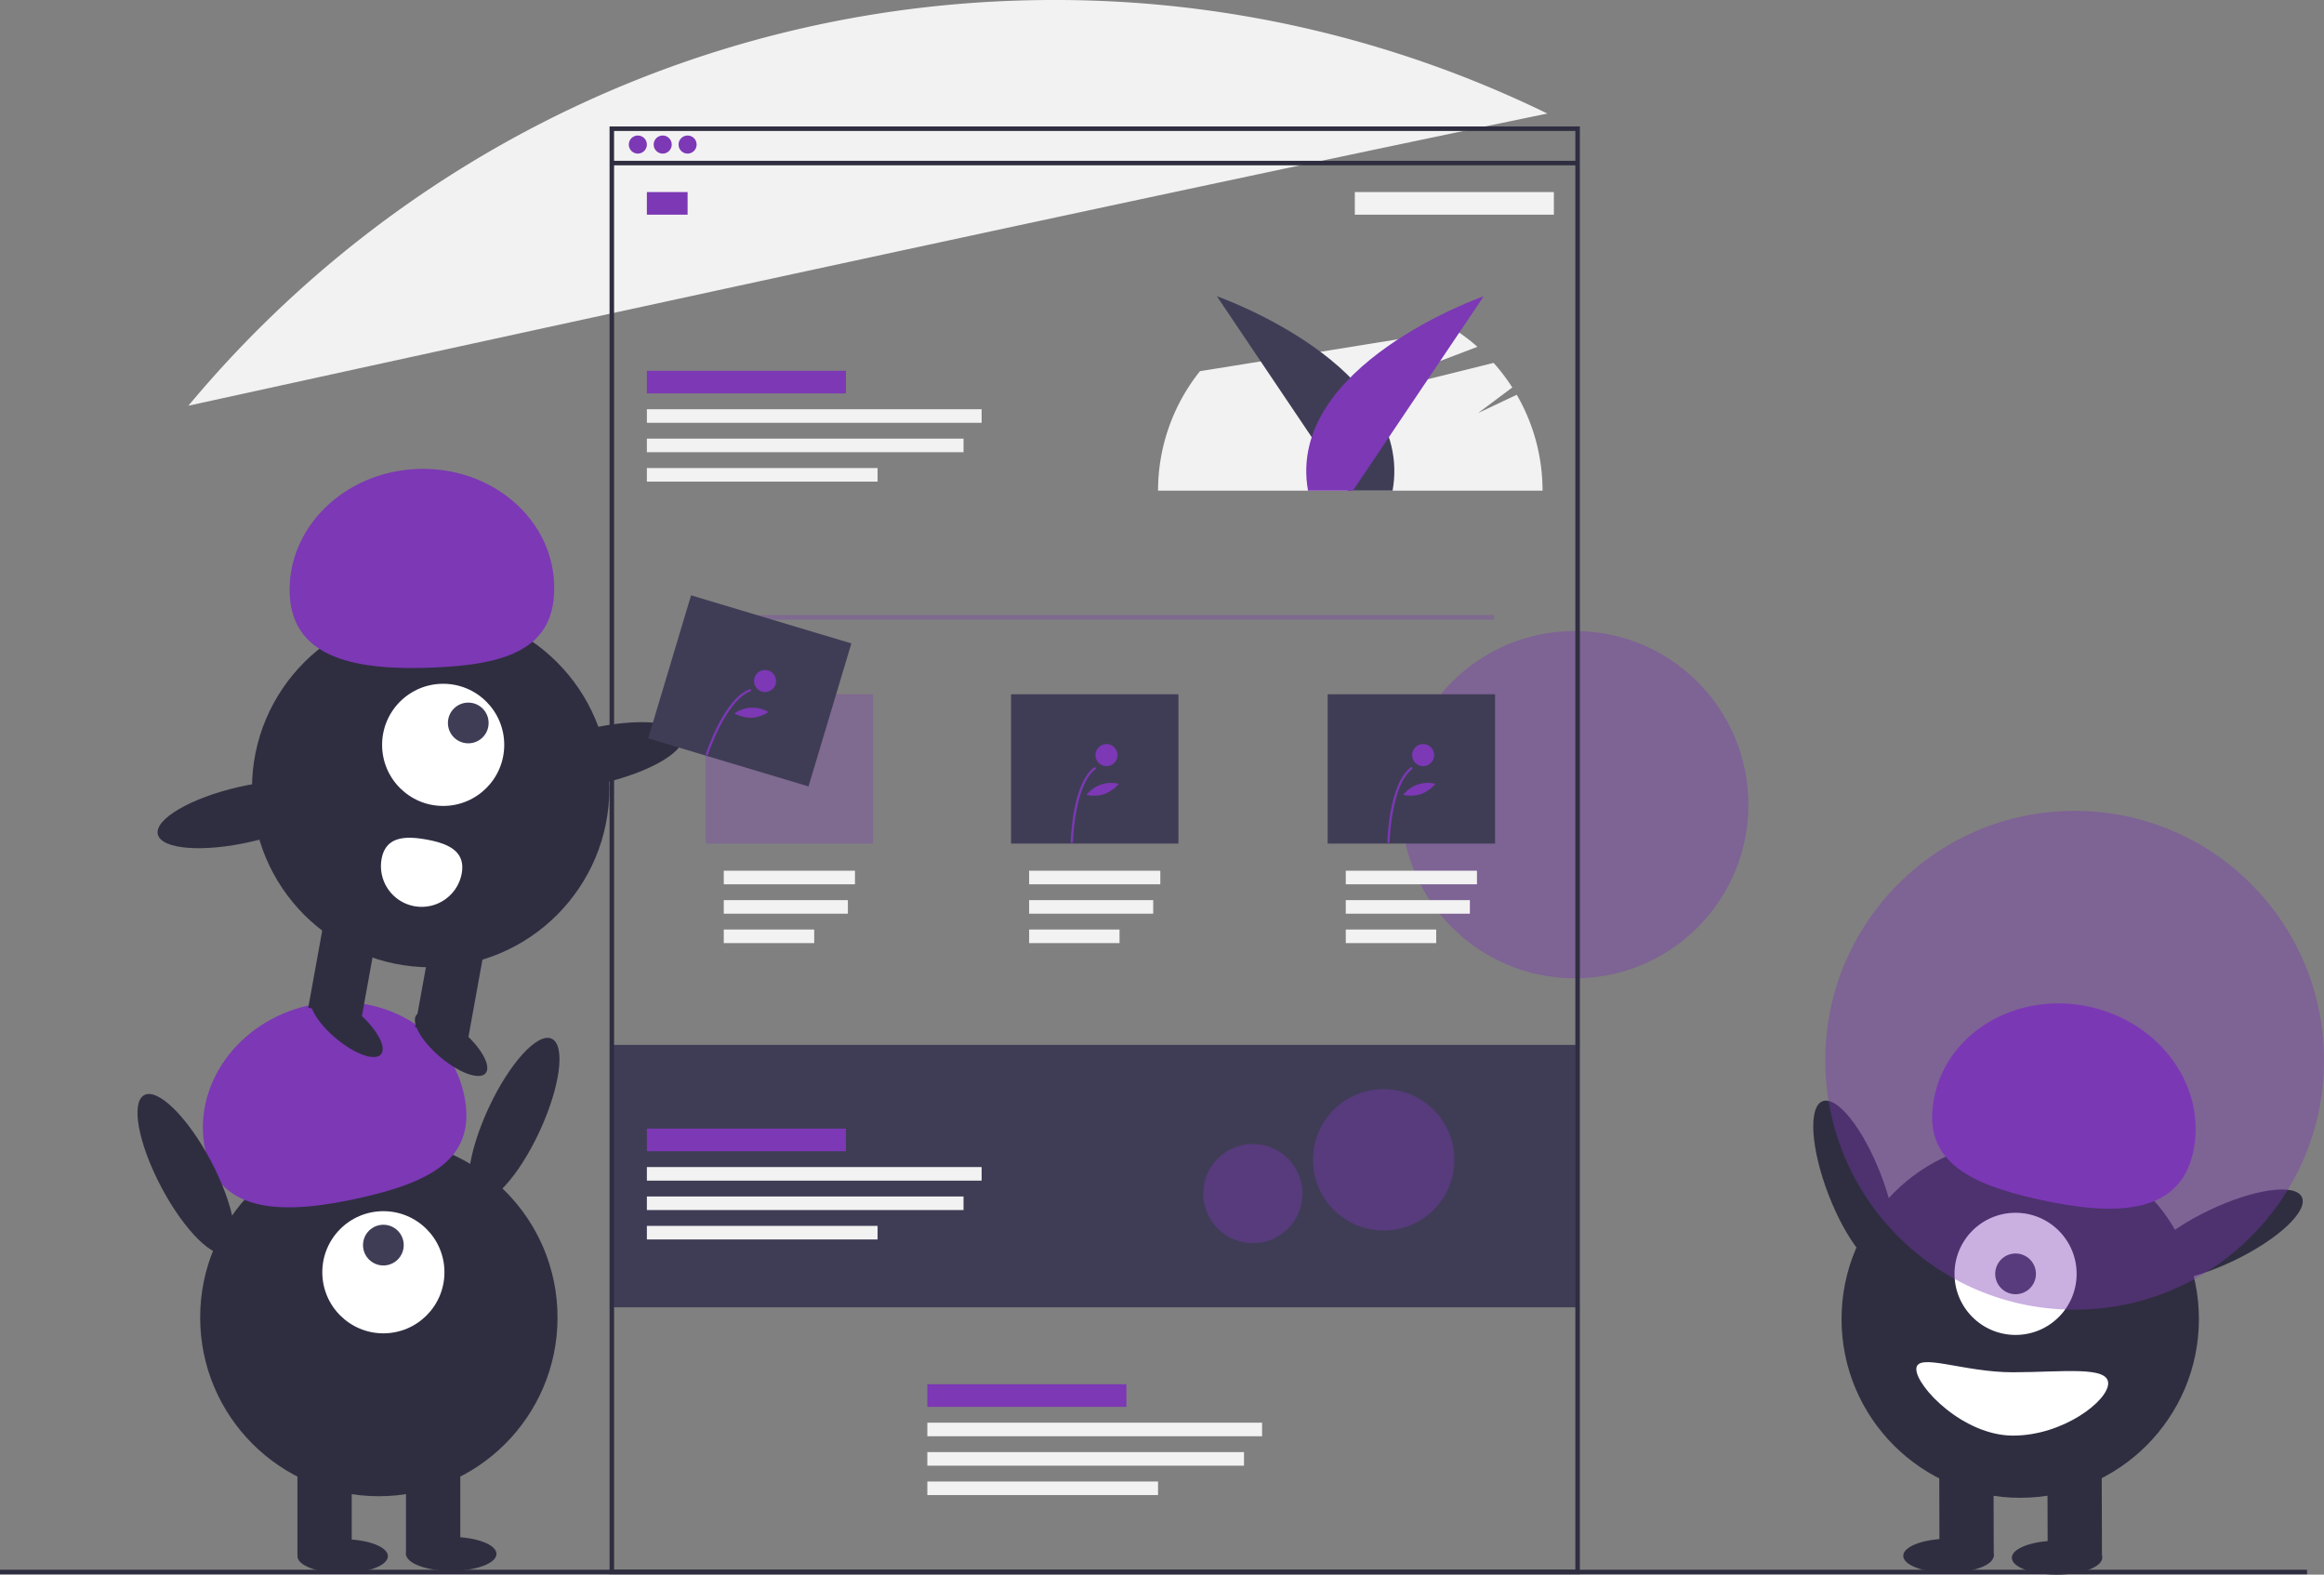<svg xmlns="http://www.w3.org/2000/svg" id="ab0c8d57-73b5-4efc-a896-a2305a232bd8" width="1027.496" height="696.059"
     data-name="Layer 1" viewBox="0 0 1027.496 696.059">
    <rect x="0" y="0" width="1027.496" height="696.059" fill="#808080" stroke="none"/>
    <title>experience design</title>
    <circle cx="696.248" cy="355.702" r="76.752" fill="#7c38b5" opacity=".4"/>
    <rect width="428" height="116" x="270" y="461.902" fill="#3f3d56"/>
    <path fill="#f2f2f2"
          d="M756.839,276.477l-17.09,8.088,15.125-11.31a85.352,85.352,0,0,0-8.258-10.867L672.499,280.81l66.948-25.538a85.339,85.339,0,0,0-9.722-7.41L616.789,266.052a84.639,84.639,0,0,0-18.537,52.82h170A84.594,84.594,0,0,0,756.839,276.477Z"
          transform="translate(-86.252 -101.971)"/>
    <path fill="#f2f2f2"
          d="M770.375,152.166A495.972,495.972,0,0,0,552.252,101.971c-153.83,0-291.361,69.753-382.71,179.349C325.968,247.045,598.319,187.714,770.375,152.166Z"
          transform="translate(-86.252 -101.971)"/>
    <rect width="1020" height="2" y="693.902" fill="#2f2e41"/>
    <path fill="#3f3d56" d="M682.116,318.873,624.252,232.922s87.631,30.593,77.686,85.951Z"
          transform="translate(-86.252 -101.971)"/>
    <path fill="#7c38b5" d="M684.388,318.873l57.864-85.951s-87.631,30.593-77.686,85.951Z"
          transform="translate(-86.252 -101.971)"/>
    <path fill="#2f2e41" d="M784.752,797.873h-429v-640h429Zm-427-2h425v-636h-425Z"
          transform="translate(-86.252 -101.971)"/>
    <rect width="427" height="2" x="271" y="71.083" fill="#2f2e41"/>
    <circle cx="282" cy="63.902" r="4" fill="#7c38b5"/>
    <circle cx="293" cy="63.902" r="4" fill="#7c38b5"/>
    <circle cx="304" cy="63.902" r="4" fill="#7c38b5"/>
    <rect width="18" height="10" x="286" y="84.902" fill="#7c38b5"/>
    <rect width="88" height="10" x="286" y="163.902" fill="#7c38b5"/>
    <rect width="88" height="10" x="685.252" y="186.873" fill="#f2f2f2"
          transform="translate(1372.252 281.774) rotate(-180)"/>
    <rect width="148" height="6" x="286" y="180.902" fill="#f2f2f2"/>
    <rect width="140" height="6" x="286" y="193.902" fill="#f2f2f2"/>
    <rect width="102" height="6" x="286" y="206.902" fill="#f2f2f2"/>
    <rect width="58" height="6" x="320" y="384.902" fill="#f2f2f2"/>
    <rect width="54.865" height="6" x="320" y="397.902" fill="#f2f2f2"/>
    <rect width="39.973" height="6" x="320" y="410.902" fill="#f2f2f2"/>
    <rect width="58" height="6" x="455" y="384.902" fill="#f2f2f2"/>
    <rect width="54.865" height="6" x="455" y="397.902" fill="#f2f2f2"/>
    <rect width="39.973" height="6" x="455" y="410.902" fill="#f2f2f2"/>
    <rect width="58" height="6" x="595" y="384.902" fill="#f2f2f2"/>
    <rect width="54.865" height="6" x="595" y="397.902" fill="#f2f2f2"/>
    <rect width="39.973" height="6" x="595" y="410.902" fill="#f2f2f2"/>
    <rect width="88" height="10" x="410" y="611.902" fill="#7c38b5"/>
    <rect width="148" height="6" x="410" y="628.902" fill="#f2f2f2"/>
    <rect width="140" height="6" x="410" y="641.902" fill="#f2f2f2"/>
    <rect width="102" height="6" x="410" y="654.902" fill="#f2f2f2"/>
    <rect width="348" height="2" x="312.5" y="271.902" fill="#7c38b5" opacity=".3"/>
    <rect width="74" height="66" x="312" y="306.902" fill="#7c38b5" opacity=".3"/>
    <rect width="74" height="66" x="447" y="306.902" fill="#3f3d56"/>
    <rect width="74" height="66" x="587" y="306.902" fill="#3f3d56"/>
    <path fill="#7c38b5"
          d="M560.611,474.595l-.976-.019c.021-1.081.631-26.561,10.662-33.604l.561.799C561.231,448.53,560.615,474.335,560.611,474.595Z"
          transform="translate(-86.252 -101.971)"/>
    <circle cx="489.206" cy="333.798" r="4.881" fill="#7c38b5"/>
    <path fill="#7c38b5"
          d="M574.471,453.004a15.198,15.198,0,0,1-7.841.339,13.85,13.85,0,0,1,14.24-4.884A15.198,15.198,0,0,1,574.471,453.004Z"
          transform="translate(-86.252 -101.971)"/>
    <path fill="#7c38b5"
          d="M700.611,474.595l-.976-.019c.021-1.081.631-26.561,10.662-33.604l.561.799C701.231,448.53,700.615,474.335,700.611,474.595Z"
          transform="translate(-86.252 -101.971)"/>
    <circle cx="629.206" cy="333.798" r="4.881" fill="#7c38b5"/>
    <path fill="#7c38b5"
          d="M714.471,453.004a15.198,15.198,0,0,1-7.841.339,13.85,13.85,0,0,1,14.24-4.884A15.198,15.198,0,0,1,714.471,453.004Z"
          transform="translate(-86.252 -101.971)"/>
    <rect width="88" height="10" x="286" y="498.902" fill="#7c38b5"/>
    <rect width="148" height="6" x="286" y="515.902" fill="#f2f2f2"/>
    <rect width="140" height="6" x="286" y="528.902" fill="#f2f2f2"/>
    <rect width="102" height="6" x="286" y="541.902" fill="#f2f2f2"/>
    <circle cx="611.752" cy="512.702" r="31.248" fill="#7c38b5" opacity=".4"/>
    <circle cx="553.92" cy="527.626" r="21.92" fill="#7c38b5" opacity=".4"/>
    <circle cx="167.5" cy="582.402" r="79" fill="#2f2e41"/>
    <rect width="24" height="43" x="131.5" y="644.402" fill="#2f2e41"/>
    <rect width="24" height="43" x="179.5" y="644.402" fill="#2f2e41"/>
    <ellipse cx="151.5" cy="687.902" fill="#2f2e41" rx="20" ry="7.5"/>
    <ellipse cx="199.5" cy="686.902" fill="#2f2e41" rx="20" ry="7.5"/>
    <circle cx="169.5" cy="562.402" r="27" fill="#fff"/>
    <circle cx="169.5" cy="550.402" r="9" fill="#3f3d56"/>
    <path fill="#7c38b5"
          d="M177.119,610.905c-6.379-28.568,14.012-57.434,45.544-64.475s62.265,10.41,68.644,38.978-14.519,39.104-46.051,46.145S183.498,639.472,177.119,610.905Z"
          transform="translate(-86.252 -101.971)"/>
    <ellipse cx="313.528" cy="596.957" fill="#2f2e41" rx="39.5" ry="12.4"
             transform="translate(-446.21 527.758) rotate(-65.077)"/>
    <ellipse cx="168.528" cy="620.957" fill="#2f2e41" rx="12.4" ry="39.5"
             transform="translate(-357.173 49.014) rotate(-27.893)"/>
    <ellipse cx="906.255" cy="625.623" fill="#2f2e41" rx="12.4" ry="39.5"
             transform="translate(-250.616 265.819) rotate(-21.078)"/>
    <circle cx="893.19" cy="583.104" r="79" fill="#2f2e41"/>
    <rect width="24" height="43" x="991.675" y="747.007" fill="#2f2e41"
          transform="matrix(-1, 0.003, -0.003, -1, 1923.247, 1432.229)"/>
    <rect width="24" height="43" x="943.676" y="747.141" fill="#2f2e41"
          transform="translate(1827.248 1432.632) rotate(179.84)"/>
    <ellipse cx="995.737" cy="790.529" fill="#2f2e41" rx="20" ry="7.5"
             transform="translate(-88.462 -99.178) rotate(-0.16)"/>
    <ellipse cx="947.734" cy="789.664" fill="#2f2e41" rx="20" ry="7.5"
             transform="translate(-88.46 -99.313) rotate(-0.16)"/>
    <circle cx="891.134" cy="563.109" r="27" fill="#fff"/>
    <circle cx="891.134" cy="563.109" r="9" fill="#3f3d56"/>
    <path fill="#7c38b5"
          d="M1055.868,611.392c6.299-28.585-14.173-57.394-45.724-64.347s-62.236,10.584-68.535,39.17,14.628,39.063,46.18,46.015S1049.569,639.978,1055.868,611.392Z"
          transform="translate(-86.252 -101.971)"/>
    <ellipse cx="1068.319" cy="648.169" fill="#2f2e41" rx="39.5" ry="12.4"
             transform="translate(-261.302 421.848) rotate(-25.535)"/>
    <path fill="#fff"
          d="M1018.326,713.466c.022,7.732-19.844,23.056-41.935,23.118s-42.865-21.648-42.887-29.38,20.717,1.442,42.809,1.38S1018.304,705.734,1018.326,713.466Z"
          transform="translate(-86.252 -101.971)"/>
    <circle cx="917.248" cy="468.702" r="110.248" fill="#7c38b5" opacity=".4"/>
    <circle cx="190.405" cy="348.59" r="79" fill="#2f2e41"/>
    <rect width="24" height="43" x="226.167" y="506.95" fill="#2f2e41"
          transform="translate(11.692 -135.944) rotate(10.261)"/>
    <rect width="24" height="43" x="273.399" y="515.501" fill="#2f2e41"
          transform="translate(13.97 -144.221) rotate(10.261)"/>
    <ellipse cx="285.687" cy="563.475" fill="#2f2e41" rx="7.5" ry="20"
             transform="translate(-415.189 315.357) rotate(-49.739)"/>
    <ellipse cx="239.439" cy="555.103" fill="#2f2e41" rx="7.5" ry="20"
             transform="translate(-425.159 277.103) rotate(-49.739)"/>
    <circle cx="195.936" cy="329.266" r="27" fill="#fff"/>
    <circle cx="207.032" cy="319.588" r="9" fill="#3f3d56"/>
    <path fill="#7c38b5"
          d="M214.337,364.617c-1.188-29.247,24.019-54.019,56.301-55.331s59.415,21.335,60.603,50.582-21.252,35.892-53.534,37.203S215.525,393.864,214.337,364.617Z"
          transform="translate(-86.252 -101.971)"/>
    <ellipse cx="349.603" cy="436.168" fill="#2f2e41" rx="39.5" ry="12.4"
             transform="translate(-174.864 -12.836) rotate(-12.91)"/>
    <ellipse cx="194.528" cy="461.957" fill="#2f2e41" rx="39.5" ry="12.4"
             transform="translate(-184.546 -46.831) rotate(-12.91)"/>
    <path fill="#fff"
          d="M254.96,481.694a18,18,0,0,0,35.424,6.413c1.771-9.782-5.792-13.244-15.575-15.014S256.73,471.912,254.96,481.694Z"
          transform="translate(-86.252 -101.971)"/>
    <rect width="74" height="66" x="380.752" y="374.373" fill="#3f3d56"
          transform="translate(48.33 -204.779) rotate(16.689)"/>
    <path fill="#7c38b5"
          d="M399.12,435.948l-.93-.299c.331-1.03,8.232-25.261,19.863-29.127l.308.926C407.199,411.159,399.199,435.701,399.12,435.948Z"
          transform="translate(-86.252 -101.971)"/>
    <circle cx="338.24" cy="301.05" r="4.881" fill="#7c38b5"/>
    <path fill="#7c38b5"
          d="M418.597,419.247a15.198,15.198,0,0,1-7.608-1.928,13.85,13.85,0,0,1,15.043-.589A15.198,15.198,0,0,1,418.597,419.247Z"
          transform="translate(-86.252 -101.971)"/>
</svg>
